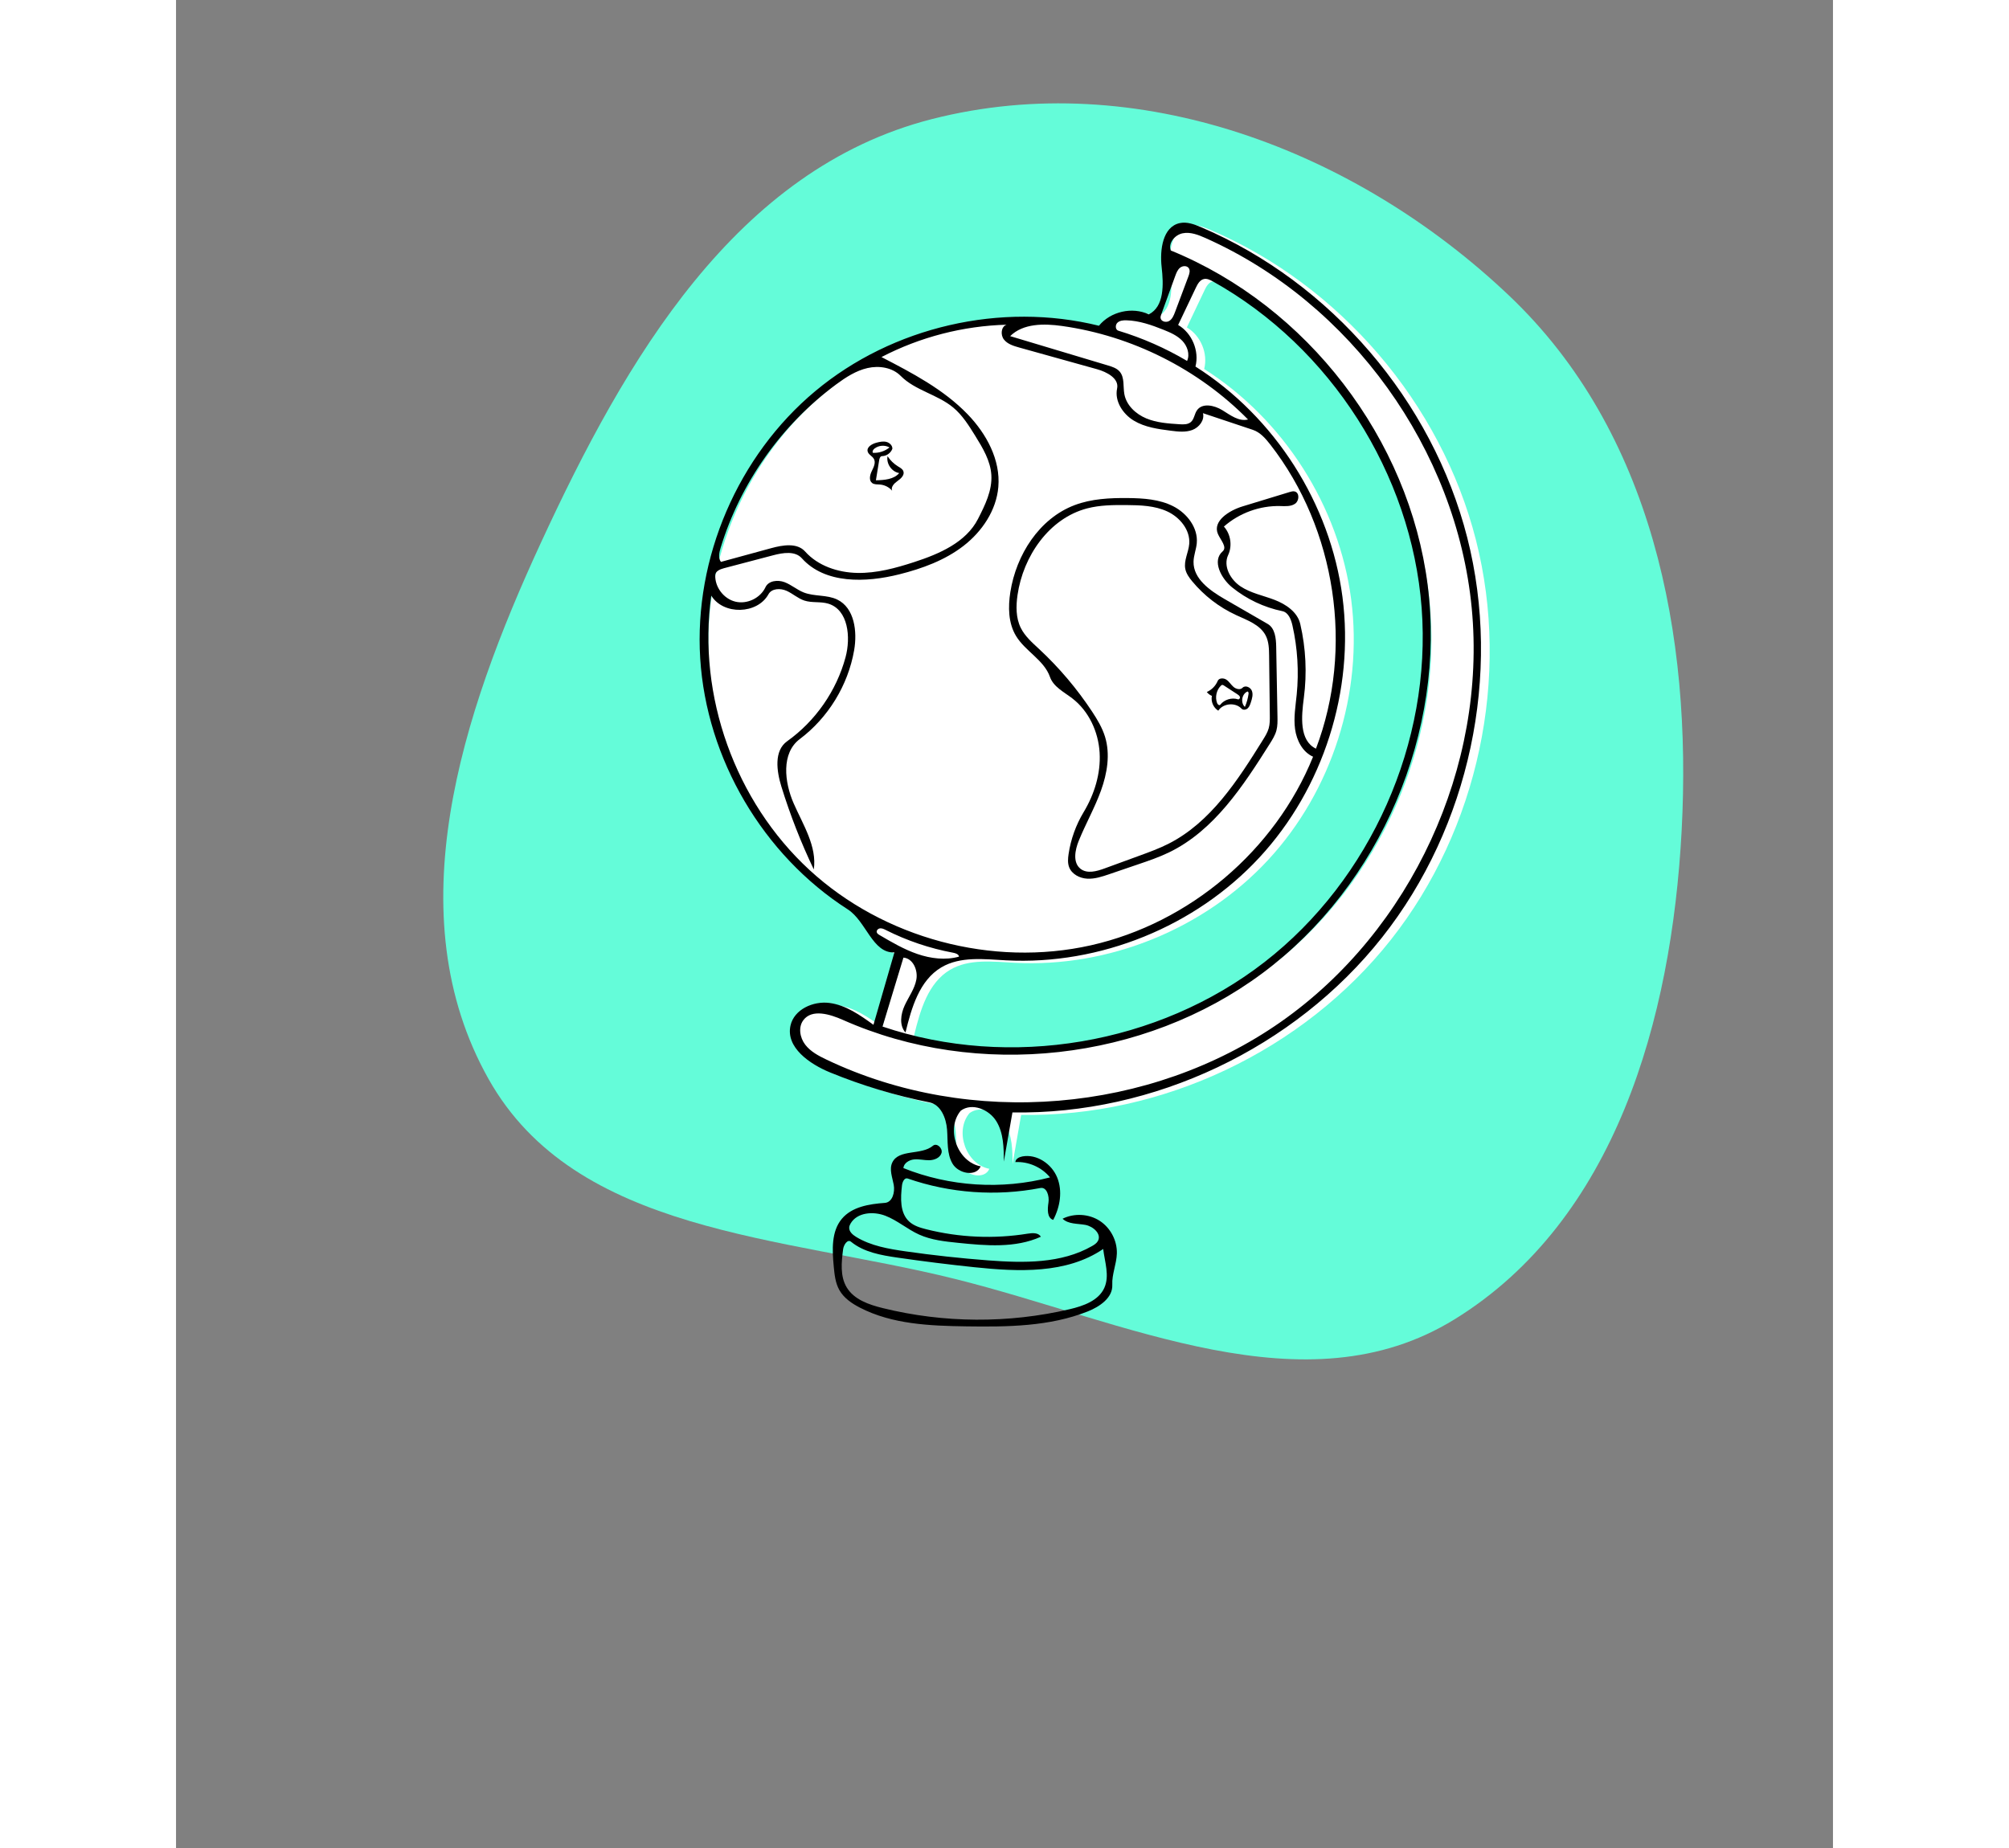 <svg
    width="250"
    height="230"
    viewBox="0 50 433 483"
    fill="none"
    xmlns="http://www.w3.org/2000/svg"
  >
    <rect x="0" y="50" width="433" height="483" fill="#808080" stroke="none"/>
    <path
      fillRule="evenodd"
      clipRule="evenodd"
      d="M348.374 127.272C385.755 162.764 396.197 215.694 393.452 267.155C390.822 316.465 376.132 368.912 334.104 394.827C295.008 418.933 248.118 395.351 203.535 384.259C158.415 373.033 104.467 372.549 81.675 332.022C57.463 288.971 74.639 236.705 95.338 191.876C117.491 143.896 146.31 94.202 197.52 81.127C251.114 67.444 308.25 89.178 348.374 127.272Z"
      fill="#64FCD9"
    />
    <g clipPath="url(#clip0)">
      <path
        d="M264.57 108.955C266.454 108.544 268.383 109.271 270.157 110.027C304.106 124.492 330.596 155.393 339.703 191.155C348.81 226.917 340.327 266.724 317.431 295.665C294.535 324.607 257.748 342.023 220.851 341.39C220.101 345.675 219.351 349.961 218.601 354.246C218.599 350.614 218.541 346.77 216.636 343.678C214.73 340.586 210.265 338.775 207.347 340.937C203.359 345.699 206.441 354.329 212.543 355.488C211.349 358.287 206.747 357.415 205.2 354.794C203.653 352.174 204.004 348.911 203.765 345.877C203.527 342.843 202.127 339.355 199.143 338.76C190.283 336.993 181.594 334.376 173.233 330.956C167.821 328.742 161.584 324.395 162.852 318.687C163.789 314.472 168.777 312.214 173.058 312.781C177.339 313.348 181.032 315.959 184.531 318.491C186.356 312.184 188.181 305.877 190.006 299.57C184.262 299.836 182.649 291.42 177.809 288.315C155.665 274.108 140.903 248.997 139.259 222.739C137.615 196.48 149.13 169.724 169.33 152.867C189.53 136.009 217.914 129.467 243.455 135.783C246.485 132.055 252.15 130.764 256.496 132.811C260.56 130.737 260.353 124.986 259.842 120.452C259.332 115.918 260.113 109.926 264.57 108.955ZM192.902 320.503C191.23 318.65 192.871 319.745 192.871 319.745L192.902 320.711V321.153C192.902 321.153 188.847 319.584 186.899 318.948C220.208 330.2 258.971 323.654 286.738 302.089C314.506 280.524 330.443 244.588 327.787 209.53C325.13 174.473 303.961 141.348 273.261 124.213C272.529 123.804 271.709 123.391 270.889 123.569C269.837 123.797 269.239 124.882 268.777 125.855C267.236 129.096 265.695 132.338 264.154 135.579C267.784 137.711 269.723 142.367 268.68 146.445C289.455 159.612 303.922 182.297 307.098 206.687C310.275 231.077 302.101 256.71 285.391 274.759C268.682 292.808 243.753 302.93 219.191 301.64C213.435 301.337 207.235 300.54 202.274 303.477C196.539 306.872 194.479 314.027 192.902 320.503Z"
        fill="white"
      />
      <path
        d="M184.496 169.216C184.029 169.222 183.827 169.801 183.752 170.262C183.467 172.017 183.182 173.773 182.897 175.528C185.091 175.483 187.564 175.313 188.992 173.646C187.026 173.315 185.556 171.191 185.94 169.235C186.639 170.314 187.584 171.234 188.682 171.904C189.229 172.237 189.861 172.564 190.075 173.167C190.429 174.166 189.435 175.089 188.567 175.697C187.7 176.305 186.729 177.275 187.139 178.251C186.337 177.326 185.162 176.734 183.941 176.639C183.243 176.584 182.47 176.665 181.911 176.242C181.01 175.561 181.318 174.143 181.816 173.128C182.313 172.114 182.919 170.912 182.361 169.93C181.943 169.195 180.964 168.832 180.744 168.016C180.423 166.825 181.897 165.995 183.091 165.69C183.923 165.478 184.798 165.29 185.63 165.496C186.463 165.703 187.23 166.425 187.199 167.283C186.803 168.393 185.675 169.2 184.496 169.216ZM186.445 166.943C185.252 166.268 183.661 166.376 182.57 167.205C182.212 167.477 181.885 167.954 182.103 168.348C183.657 168.447 185.243 167.934 186.445 166.943Z"
        fill="black"
      />
      <path
        d="M270.7 231.876C270.175 231.669 269.709 231.314 269.369 230.864C270.636 230.31 271.675 229.254 272.208 227.977C272.546 227.166 273.759 227.151 274.487 227.644C275.216 228.137 275.67 228.942 276.333 229.521C276.996 230.099 278.101 230.389 278.708 229.753C279.417 229.011 280.792 229.609 281.152 230.569C281.513 231.529 281.196 232.597 280.878 233.572C280.694 234.139 280.493 234.732 280.052 235.133C279.611 235.534 278.85 235.649 278.442 235.214C276.842 233.508 273.648 233.785 272.365 235.741C271.083 234.968 270.381 233.339 270.7 231.876ZM273.015 229.244C271.869 230.402 271.481 232.247 272.062 233.768C272.196 234.118 272.645 234.491 272.877 234.196C273.941 232.842 275.881 232.249 277.52 232.778C277.83 232.877 278.106 232.468 278.018 232.154C277.929 231.84 277.636 231.636 277.363 231.459C276.191 230.698 275.02 229.937 273.849 229.176C273.713 229.087 273.563 228.995 273.401 229.011C273.248 229.026 273.123 229.135 273.015 229.244ZM279.321 234.763C279.799 233.665 280.123 232.5 280.281 231.313C280.316 231.05 280.186 230.656 279.941 230.757C278.492 231.428 278.143 233.686 279.321 234.763Z"
        fill="black"
      />
      <path
        d="M234.224 232.537C232.048 230.864 229.291 229.523 228.384 226.932C226.841 222.527 221.946 220.225 219.523 216.235C217.477 212.867 217.416 208.648 218.026 204.755C219.557 195 225.588 185.514 234.824 182.022C239.231 180.356 244.041 180.124 248.753 180.172C252.807 180.214 256.999 180.485 260.611 182.327C264.223 184.17 267.124 187.962 266.743 191.999C266.59 193.624 265.93 195.182 265.9 196.813C265.817 201.284 270.196 204.365 274.068 206.601C277.802 208.757 281.536 210.913 285.27 213.069C287.197 214.182 287.46 216.807 287.501 219.031C287.611 225.115 287.722 231.199 287.833 237.283C287.855 238.499 287.875 239.734 287.561 240.909C287.222 242.177 286.512 243.309 285.812 244.419C278.833 255.483 271.26 267.094 259.483 272.79C256.905 274.038 254.187 274.965 251.476 275.889C248.944 276.752 246.411 277.615 243.878 278.479C242.007 279.117 240.078 279.763 238.104 279.651C236.13 279.539 234.076 278.483 233.383 276.632C232.98 275.557 233.077 274.365 233.245 273.229C233.818 269.364 235.164 265.615 237.18 262.267C239.993 257.597 241.684 252.15 241.357 246.707C241.029 241.264 238.547 235.861 234.224 232.537ZM225.554 219.639C230.798 224.516 235.457 230.021 239.401 235.999C240.759 238.058 242.045 240.2 242.77 242.558C244.174 247.13 243.339 252.118 241.716 256.616C240.093 261.115 237.713 265.303 235.911 269.733C234.913 272.186 234.295 275.47 236.39 277.09C238.114 278.423 240.589 277.731 242.635 276.983C245.705 275.861 248.775 274.739 251.844 273.617C254.392 272.686 256.946 271.752 259.365 270.525C270.417 264.916 277.494 253.89 284.039 243.365C284.632 242.412 285.231 241.444 285.539 240.365C285.859 239.242 285.848 238.056 285.834 236.889C285.773 231.742 285.713 226.596 285.652 221.449C285.63 219.638 285.592 217.754 284.773 216.139C283.312 213.259 279.906 212.095 276.975 210.738C272.579 208.7 268.646 205.67 265.554 201.939C264.757 200.978 263.994 199.925 263.749 198.7C263.313 196.523 264.586 194.383 264.775 192.171C265.085 188.548 262.351 185.212 259.054 183.678C255.757 182.145 251.999 182.033 248.363 182.004C244.916 181.976 241.425 182.004 238.09 182.875C228.157 185.468 221.36 195.371 219.901 205.533C219.488 208.415 219.457 211.482 220.746 214.094C221.835 216.301 223.752 217.963 225.554 219.639Z"
        fill="black"
      />
      <path
        d="M177.734 373.285C181.608 375.641 186.211 376.423 190.7 377.065C197.84 378.087 205.014 378.871 212.206 379.416C221.472 380.118 231.335 380.293 239.393 375.667C239.989 375.326 240.597 374.933 240.922 374.328C241.911 372.492 239.654 370.504 237.601 370.137C235.548 369.77 233.175 369.98 231.675 368.531C234.697 367.03 238.499 367.237 241.341 369.056C244.182 370.876 245.961 374.243 245.862 377.615C245.781 380.38 244.538 383.042 244.667 385.805C244.824 389.176 241.388 391.515 238.252 392.76C228.284 396.718 217.257 396.82 206.533 396.663C197.031 396.523 187.162 396.132 178.719 391.772C176.596 390.676 174.521 389.263 173.347 387.182C172.293 385.313 172.073 383.105 171.874 380.969C171.474 376.673 171.222 371.87 173.989 368.56C176.627 365.404 181.134 364.687 185.236 364.391C187.218 364.247 187.914 361.617 187.552 359.664C187.191 357.711 186.328 355.63 187.179 353.835C188.876 350.251 194.772 352.013 197.802 349.455C198.808 348.606 200.424 350.117 200.034 351.374C199.643 352.631 198.166 353.219 196.849 353.244C195.533 353.269 194.223 352.906 192.912 353.026C191.601 353.146 190.187 353.984 190.076 355.296C202.158 360.144 215.8 361.01 228.398 357.729C226.229 355.075 222.756 353.541 219.334 353.727C219.389 352.882 220.334 352.404 221.166 352.25C224.938 351.553 228.82 354.192 230.265 357.744C231.709 361.297 231.032 365.451 229.231 368.837C227.594 368.327 227.723 366.012 227.988 364.318C228.252 362.623 227.555 360.176 225.871 360.502C214.364 362.731 202.272 361.866 191.199 358.02C190.354 357.726 189.817 358.915 189.714 359.803C189.328 363.126 189.131 366.995 191.587 369.266C192.792 370.38 194.432 370.877 196.024 371.278C204.677 373.463 213.777 373.857 222.586 372.43C223.819 372.23 225.39 372.146 225.992 373.24C219.318 376.266 211.626 375.578 204.336 374.829C200.89 374.475 197.376 374.103 194.216 372.684C191.135 371.299 188.528 368.975 185.378 367.756C182.228 366.537 178.008 366.854 176.29 369.762C176.101 370.083 175.946 370.434 175.919 370.806C175.842 371.883 176.811 372.724 177.734 373.285ZM242.594 386.584C243.997 383.448 242.705 379.849 242.29 376.438C232.719 382.975 220.132 382.41 208.604 381.201C201.921 380.5 195.251 379.667 188.601 378.704C184.288 378.079 179.758 377.302 176.387 374.541C175.481 373.8 174.475 375.353 174.325 376.514C173.89 379.888 173.511 383.558 175.264 386.474C177.185 389.672 181.087 391.002 184.709 391.895C200.65 395.826 217.522 395.926 233.508 392.185C237.104 391.343 241.086 389.956 242.594 386.584Z"
        fill="black"
      />
      <path
        d="M262.294 108.311C264.178 107.9 266.106 108.627 267.88 109.383C301.83 123.848 328.32 154.749 337.427 190.511C346.534 226.272 338.051 266.08 315.155 295.021C292.259 323.963 255.472 341.379 218.574 340.746C217.824 345.031 217.074 349.317 216.324 353.602C216.323 349.97 216.265 346.126 214.36 343.034C212.454 339.942 207.989 338.131 205.07 340.293C201.083 345.055 204.164 353.685 210.267 354.844C209.073 357.643 204.471 356.771 202.924 354.15C201.376 351.53 201.728 348.267 201.489 345.233C201.251 342.199 199.851 338.711 196.866 338.116C188.007 336.349 179.318 333.731 170.956 330.311C165.545 328.098 159.308 323.751 160.576 318.043C161.513 313.828 166.501 311.57 170.782 312.137C175.063 312.704 178.756 315.315 182.255 317.846C184.08 311.54 185.905 305.233 187.73 298.926C181.986 299.192 180.373 290.776 175.533 287.671C153.389 273.464 138.627 248.353 136.983 222.095C135.339 195.836 146.854 169.08 167.054 152.223C187.253 135.365 215.638 128.823 241.178 135.139C244.209 131.411 249.874 130.12 254.22 132.167C258.284 130.093 258.076 124.342 257.566 119.808C257.055 115.274 257.837 109.282 262.294 108.311V108.311ZM297.892 245.675C307.848 219.513 303.168 188.304 285.974 166.214C284.728 164.613 283.321 162.987 281.398 162.344C277.053 160.892 272.707 159.44 268.362 157.988C268.834 159.82 267.368 161.701 265.599 162.371C263.829 163.041 261.863 162.814 259.986 162.575C256.642 162.149 253.191 161.68 250.303 159.941C247.416 158.203 245.227 154.836 245.926 151.539C246.484 148.905 243.256 147.216 240.662 146.493C233.89 144.606 227.119 142.718 220.347 140.83C218.871 140.419 217.291 139.941 216.348 138.733C215.405 137.525 215.591 135.358 217.043 134.867C205.694 135.171 194.424 138.085 184.351 143.322C192.381 147.484 200.564 151.758 206.85 158.261C211.781 163.361 215.487 170.197 214.889 177.266C214.371 183.39 210.637 188.929 205.772 192.686C200.908 196.443 194.995 198.603 189.034 200.102C180.239 202.312 169.585 202.66 163.534 195.906C161.773 193.941 158.627 194.45 156.076 195.121C151.771 196.253 147.466 197.385 143.161 198.517C142.159 198.78 140.945 199.292 140.911 200.328C140.808 203.47 143.136 206.523 146.193 207.255C149.249 207.987 152.708 206.32 154.039 203.472C154.841 201.756 157.257 201.489 159.028 202.16C160.799 202.832 162.264 204.149 164.025 204.845C166.817 205.947 170.094 205.394 172.794 206.705C177.297 208.891 178.065 215.025 177.206 219.956C175.611 229.11 170.421 237.588 162.994 243.171C158.121 246.835 158.967 254.428 161.419 260.01C163.872 265.592 167.519 271.205 166.668 277.242C163.323 270.249 160.491 263.011 158.202 255.605C156.939 251.519 156.216 246.216 159.698 243.735C167.098 238.463 172.589 230.569 174.957 221.797C176.376 216.539 175.67 209.359 170.458 207.779C168.438 207.166 166.204 207.621 164.198 206.965C162.518 206.415 161.172 205.143 159.559 204.42C157.946 203.697 155.675 203.759 154.824 205.308C151.924 210.586 143.022 210.802 139.869 205.671C136.208 231.813 146.11 259.486 165.526 277.37C184.941 295.255 213.332 302.857 239.086 297.066C264.84 291.275 287.245 272.252 297.136 247.778C294.387 246.553 292.831 243.516 292.429 240.534C292.027 237.552 292.563 234.535 292.86 231.541C293.458 225.519 293.083 219.402 291.754 213.498C291.396 211.911 290.695 210.062 289.102 209.733C284.318 208.746 279.779 206.596 275.984 203.52C273.102 201.184 270.682 196.554 273.487 194.125C274.794 192.994 272.939 191.13 272.264 189.539C270.838 186.18 275.204 183.421 278.695 182.356C282.788 181.107 286.881 179.859 290.974 178.61C291.415 178.475 291.883 178.339 292.332 178.449C293.637 178.767 293.545 180.874 292.447 181.647C291.35 182.421 289.885 182.296 288.542 182.264C283.202 182.137 277.839 184.091 273.833 187.624C275.615 189.595 276.073 192.657 274.947 195.063C273.591 197.961 275.516 201.476 278.177 203.252C280.837 205.028 284.084 205.634 287.07 206.781C290.056 207.928 293.066 209.966 293.789 213.082C295.254 219.396 295.572 225.973 294.725 232.398C294.086 237.248 293.487 243.55 297.892 245.675ZM190.626 319.859C188.953 318.006 189.367 315.068 190.409 312.8C191.452 310.532 193.028 308.455 193.469 305.999C193.91 303.542 192.579 300.477 190.09 300.286C188.268 306.292 186.446 312.298 184.623 318.304C217.932 329.556 256.695 323.01 284.462 301.445C312.23 279.88 328.167 243.944 325.51 208.886C322.854 173.829 301.685 140.704 270.985 123.569C270.253 123.16 269.432 122.747 268.613 122.925C267.56 123.153 266.963 124.238 266.5 125.211C264.959 128.452 263.418 131.693 261.877 134.935C265.508 137.067 267.447 141.723 266.404 145.801C287.179 158.968 301.645 181.653 304.822 206.043C307.998 230.433 299.824 256.066 283.115 274.115C266.405 292.164 241.477 302.286 216.915 300.996C211.159 300.693 204.958 299.896 199.998 302.833C194.263 306.228 192.203 313.383 190.626 319.859H190.626ZM269.049 112.224C267.155 111.379 265.094 110.567 263.06 110.971C261.025 111.374 259.218 113.53 259.959 115.467C295.625 130.028 322.249 164.721 327.088 202.94C331.926 241.158 314.786 281.392 283.874 304.381C252.962 327.37 209.498 332.207 174.288 316.575C170.868 315.057 166.2 313.637 163.944 316.622C162.555 318.459 163.02 321.205 164.421 323.034C165.821 324.863 167.943 325.973 170.023 326.963C207.583 344.863 254.637 340.944 288.719 317.078C322.8 293.211 342.573 250.334 338.596 208.917C334.62 167.5 307.05 129.169 269.049 112.224ZM142.395 196.857C146.777 195.66 151.16 194.463 155.543 193.267C158.565 192.441 162.309 191.809 164.396 194.145C167.767 197.919 172.988 199.645 178.047 199.741C183.106 199.837 188.074 198.474 192.886 196.911C199.446 194.78 206.433 191.774 209.573 185.633C211.418 182.024 213.313 178.19 213.063 174.144C212.832 170.415 210.808 167.068 208.841 163.891C207.188 161.222 205.493 158.504 203.078 156.498C198.958 153.075 193.137 152.055 189.372 148.245C187.196 146.042 183.738 145.505 180.719 146.191C177.699 146.876 175.03 148.608 172.539 150.446C158.254 160.986 147.487 176.212 142.312 193.192C141.942 194.408 141.633 195.84 142.395 196.857ZM266.796 157.238C268.195 155.227 271.353 155.927 273.437 157.215C275.521 158.502 277.766 160.245 280.139 159.637C267.179 146.492 249.818 137.763 231.538 135.2C226.805 134.537 221.379 134.495 217.978 137.851C226.49 140.404 235.003 142.958 243.515 145.511C244.635 145.847 245.817 146.222 246.584 147.104C247.932 148.656 247.451 151.013 247.825 153.034C248.365 155.947 250.812 158.215 253.547 159.354C256.282 160.493 259.302 160.696 262.259 160.884C263.287 160.95 264.432 160.978 265.208 160.301C266.083 159.538 266.133 158.19 266.796 157.238ZM264.211 144.336C265.006 142.597 264.29 140.461 262.969 139.078C261.648 137.695 259.836 136.907 258.06 136.195C254.947 134.947 251.718 133.808 248.365 133.718C247.525 133.695 246.6 133.773 245.997 134.359C245.394 134.944 245.45 136.19 246.254 136.433C252.529 138.331 258.573 140.991 264.211 144.336ZM203.045 299.002C196.943 297.864 191.004 295.857 185.462 293.061C185.004 292.83 184.516 292.586 184.005 292.635C183.494 292.683 182.989 293.161 183.118 293.658C183.206 293.995 183.532 294.204 183.832 294.38C187.018 296.253 190.23 298.139 193.726 299.338C197.221 300.538 201.062 301.019 204.622 300.027C204.503 299.368 203.703 299.124 203.045 299.002ZM264.657 120.085C264.178 119.384 263.055 119.434 262.391 119.964C261.727 120.494 261.407 121.334 261.117 122.132C259.902 125.47 258.687 128.808 257.472 132.146C257.361 132.453 257.247 132.773 257.284 133.097C257.388 134.039 258.726 134.38 259.537 133.89C260.348 133.399 260.733 132.446 261.065 131.559C262.233 128.446 263.4 125.333 264.567 122.22C264.827 121.525 265.075 120.698 264.657 120.085V120.085Z"
        fill="black"
      />
    </g>
    <defs>
      <clipPath id="clip0">
        <rect
          width="288.512"
          height="288.512"
          fill="white"
          transform="translate(94.668 108.192)"
        />
      </clipPath>
    </defs>
  </svg>